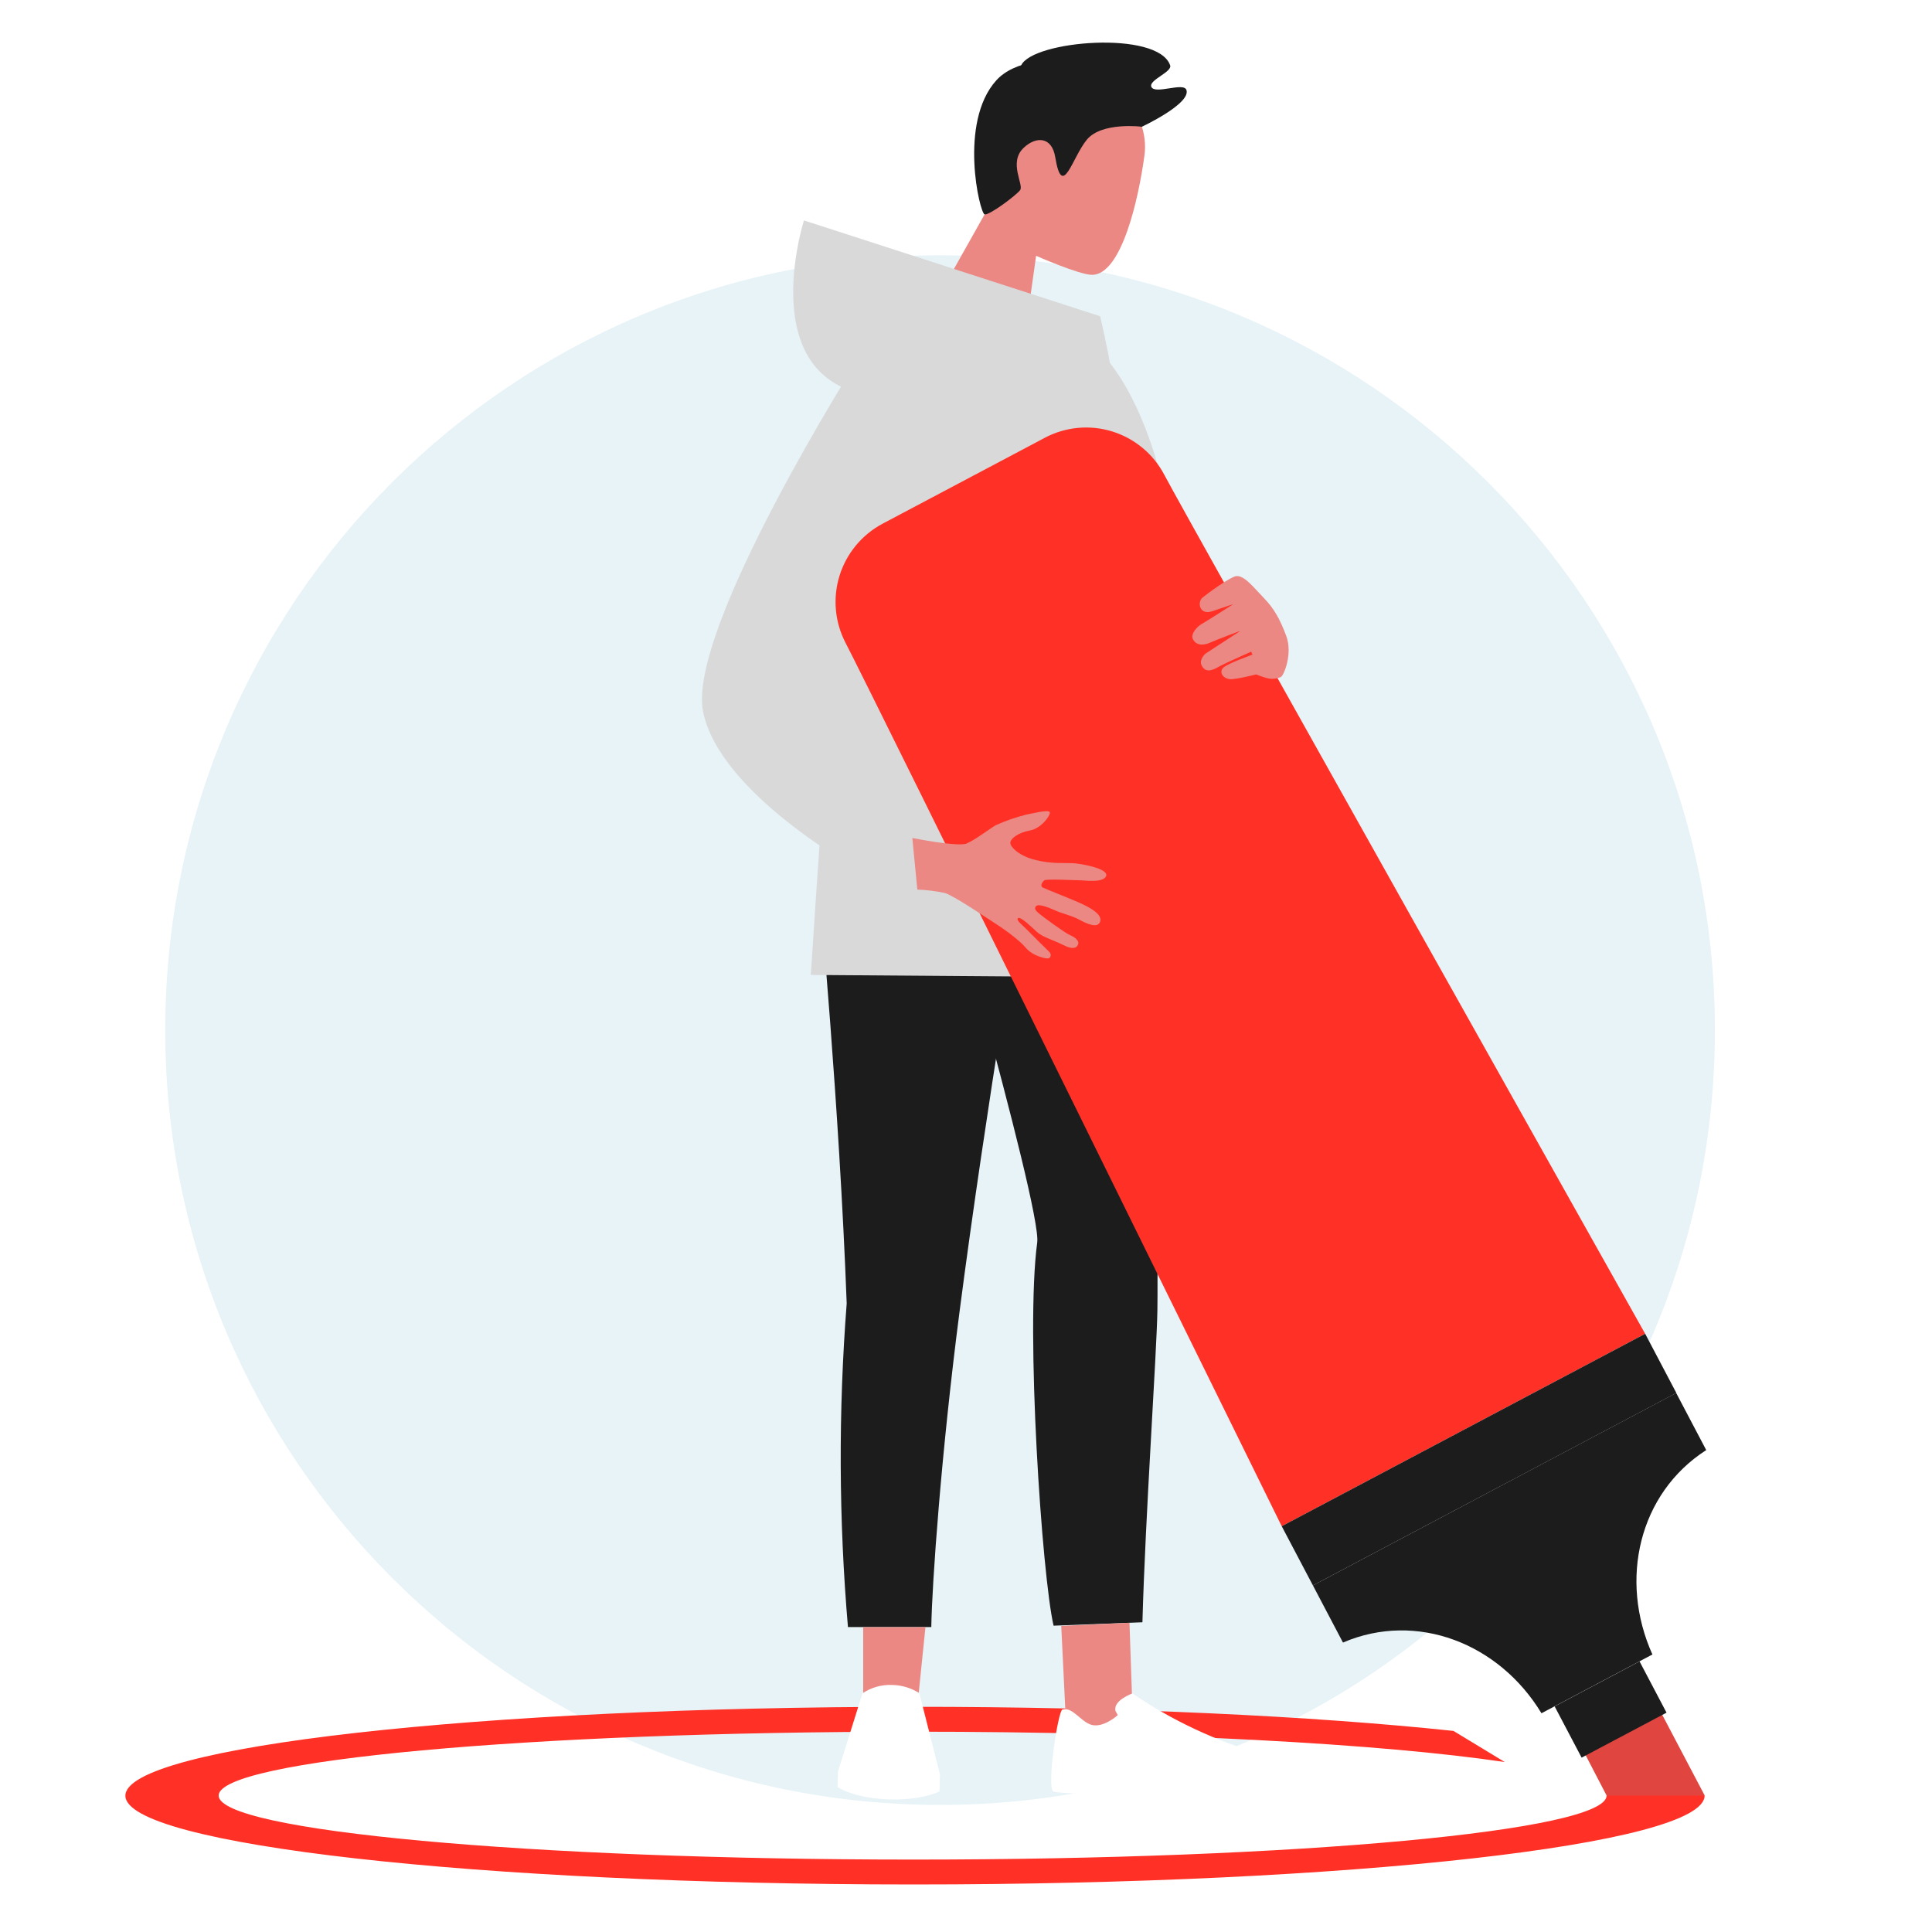 <svg width="136" height="136" viewBox="0 0 136 136" fill="none" xmlns="http://www.w3.org/2000/svg">
<rect width="136" height="136" fill="white"/>
<path d="M66.175 127.055C96.297 127.055 120.717 102.635 120.717 72.513C120.717 42.39 96.297 17.971 66.175 17.971C36.052 17.971 11.633 42.39 11.633 72.513C11.633 102.635 36.052 127.055 66.175 127.055Z" fill="#E7F3F7"/>
<path d="M113.095 126.395C113.095 128.883 91.331 130.902 64.312 130.902C37.293 130.902 15.391 128.883 15.391 126.395C15.391 123.908 37.293 121.9 64.312 121.9C81.891 121.9 97.305 122.753 105.928 124.037L102.315 121.845C92.385 120.794 79.016 120.148 64.317 120.148C33.67 120.148 8.826 122.949 8.826 126.405C8.826 129.861 33.666 132.654 64.312 132.654C94.959 132.654 119.994 129.853 119.994 126.398C119.516 126.171 119.1 125.265 117.81 124.725C117.819 124.732 113.095 126.233 113.095 126.395Z" fill="#FF3126"/>
<path d="M64.843 55.62C64.843 55.62 73.35 84.971 73.013 87.464C72.179 93.639 73.35 110.946 74.165 114.437L80.419 114.198C80.625 106.685 81.425 95.283 81.473 92.229C81.542 87.894 81.234 61.214 81.234 61.214C81.234 61.214 67.328 49.605 64.843 55.62Z" fill="#1C1C1C"/>
<path d="M79.816 123.185H75.128L74.705 114.455L79.508 114.232L79.816 123.185Z" fill="#EB8883"/>
<path d="M75.294 4.618C77.997 4.833 80.984 7.821 80.563 10.932C80.143 14.044 78.945 19.325 76.881 19.347C75.968 19.347 72.935 18.006 72.935 18.006L72.414 21.717L66.679 19.77L69.308 15.093C69.308 15.093 66.385 3.909 75.294 4.618Z" fill="#EB8883"/>
<path d="M80.384 8.92C80.384 8.92 77.564 8.566 76.515 9.823C75.466 11.08 74.785 14.101 74.285 11.075C74.046 9.594 72.921 9.582 72.049 10.416C70.976 11.444 72.089 13.009 71.81 13.382C71.53 13.754 69.659 15.157 69.312 15.093C68.966 15.028 67.456 8.624 70.13 5.66C72.639 2.888 80.69 4.389 80.384 8.92Z" fill="#1C1C1C"/>
<path d="M80.385 8.92C80.385 8.92 83.819 7.314 83.52 6.342C83.338 5.747 81.273 6.691 81.044 6.103C80.86 5.625 82.535 5.07 82.37 4.597C81.51 2.114 72.701 2.853 71.886 4.597C71.072 6.342 80.385 8.92 80.385 8.92Z" fill="#1C1C1C"/>
<path d="M57.678 62.787C57.678 62.787 59.083 77.842 59.602 91.753C59.012 99.336 59.042 106.954 59.69 114.533H65.557C65.605 111.488 66.26 102.251 67.545 92.336C69.436 77.775 72.179 61.747 72.179 61.747C72.179 61.747 60.087 56.745 57.678 62.787Z" fill="#1C1C1C"/>
<path d="M60.763 121.311H64.453L65.146 114.541H60.763V121.311Z" fill="#EB8883"/>
<path d="M68.563 19.667C65.877 19.834 62.402 18.95 60.677 24.036C59.348 33.215 57.075 68.629 57.075 68.629L82.758 68.82C82.758 68.82 80.66 35.867 77.444 22.262C77.444 22.262 73.952 23.713 72.009 23.249C70.298 22.841 69.634 19.6 68.563 19.667Z" fill="#D9D9D9"/>
<path d="M77.444 22.262L56.593 15.516C56.593 15.516 52.798 27.386 62.202 27.942C71.606 28.499 77.444 22.262 77.444 22.262Z" fill="#D9D9D9"/>
<path d="M60.419 25.238C60.419 25.238 48.315 44.337 49.495 50.111C50.676 55.885 60.419 61.214 60.419 61.214V25.238Z" fill="#D9D9D9"/>
<path d="M74.786 120.337C74.48 120.421 73.656 125.834 74.148 126.109C74.64 126.384 88.403 126.611 89.204 125.824C89.622 125.413 89.175 123.59 88.886 123.509C85.619 122.573 82.523 121.12 79.714 119.207C79.714 119.207 78.356 119.685 78.519 120.426L78.682 120.732C78.682 120.732 77.824 121.535 76.994 121.449C76.165 121.363 75.558 120.125 74.786 120.337Z" fill="white"/>
<path d="M60.713 119.199C61.329 118.784 62.062 118.577 62.804 118.609C63.483 118.623 64.144 118.823 64.716 119.187L66.169 124.906L66.138 126.019C66.138 126.019 66.138 126.05 66.117 126.115C65.297 126.488 64.037 126.708 62.63 126.669C61.084 126.626 59.733 126.282 58.957 125.795L58.986 124.707L60.713 119.199Z" fill="white"/>
<path d="M83.206 43.083C83.206 43.083 82.751 31.511 78.132 25.549C72.585 26.299 76.54 50.044 76.54 50.044C76.54 50.044 82.754 54.174 85.916 52.991C88.461 52.037 83.206 43.083 83.206 43.083Z" fill="#D9D9D9"/>
<path d="M59.537 45.283C58.767 43.823 58.607 42.116 59.093 40.538C59.579 38.96 60.671 37.639 62.13 36.864L73.558 30.811C74.28 30.43 75.07 30.196 75.882 30.12C76.695 30.045 77.514 30.13 78.294 30.372C79.074 30.613 79.798 31.006 80.426 31.527C81.054 32.049 81.573 32.689 81.953 33.411C83.554 36.456 115.809 93.889 115.809 93.889L90.224 107.437C90.224 107.437 61.138 48.326 59.537 45.283Z" fill="#FF3126"/>
<path d="M113.095 126.395H120.001L116.23 119.23L110.851 122.079L113.095 126.395Z" fill="#E0463F"/>
<path d="M92.421 111.604L118.004 98.056L115.81 93.889L90.225 107.436L92.421 111.604Z" fill="#1C1C1C"/>
<path d="M94.536 115.624L92.421 111.604L117.992 98.057L120.107 102.076C115.363 105.121 113.955 111.217 116.319 116.465L108.509 120.602C105.538 115.686 99.727 113.399 94.536 115.624Z" fill="#1C1C1C"/>
<path d="M111.336 123.726L117.313 120.56L115.413 116.951L109.436 120.118L111.336 123.726Z" fill="#1C1C1C"/>
<path d="M68.044 59.377C68.649 59.122 69.693 58.319 70.107 58.084C70.794 57.776 71.508 57.528 72.238 57.344C72.516 57.301 73.852 56.949 73.899 57.179C73.947 57.408 73.307 58.314 72.492 58.462C71.677 58.61 71.113 59.031 71.12 59.337C71.127 59.643 71.763 60.266 72.919 60.546C74.076 60.825 74.946 60.732 75.517 60.761C76.088 60.79 78.046 61.141 77.866 61.66C77.687 62.178 76.299 61.963 76.074 61.968C75.849 61.973 73.656 61.855 73.512 61.968C73.369 62.08 73.187 62.374 73.412 62.482C73.636 62.589 75.324 63.258 75.902 63.512C76.48 63.765 77.608 64.296 77.451 64.85C77.293 65.404 76.471 65.008 75.966 64.733C75.462 64.458 74.705 64.281 74.358 64.123C74.012 63.966 73.142 63.581 72.941 63.777C72.74 63.973 72.97 64.164 73.199 64.353C73.428 64.542 74.953 65.67 75.328 65.83C75.704 65.99 75.962 66.234 75.9 66.449C75.837 66.664 75.618 66.905 74.886 66.54C74.155 66.174 73.388 65.959 73.017 65.622C72.647 65.285 71.844 64.494 71.667 64.63C71.49 64.766 71.959 65.108 72.262 65.414C72.566 65.72 73.584 66.747 73.823 66.967C74.062 67.187 73.954 67.393 73.823 67.457C73.691 67.522 72.702 67.309 72.207 66.714C71.713 66.119 70.496 65.28 70.114 65.041C69.731 64.802 67.146 63.038 66.501 62.857C65.866 62.725 65.222 62.645 64.574 62.618L64.221 58.988C64.221 58.988 67.435 59.633 68.044 59.377Z" fill="#EB8883"/>
<path d="M87.041 40.552C86.626 40.581 84.927 41.831 84.652 42.065C84.257 42.395 84.434 43.341 85.35 43.021C86.067 42.77 86.814 42.528 86.814 42.528C86.814 42.528 84.981 43.709 84.609 43.914C84.236 44.12 83.827 44.631 83.954 44.942C84.145 45.42 84.671 45.468 85.149 45.25C85.627 45.033 87.345 44.392 87.345 44.392L84.872 46.003C84.872 46.003 84.355 46.424 84.606 46.88C84.939 47.482 85.562 47.059 85.923 46.863C86.284 46.667 88.074 45.874 88.074 45.874L88.169 46.082C88.169 46.082 86.454 46.694 86.129 46.985C85.804 47.277 86.035 47.731 86.559 47.807C86.908 47.858 88.43 47.473 88.43 47.473C88.718 47.594 89.015 47.692 89.319 47.767C89.603 47.811 89.894 47.774 90.158 47.662C90.38 47.556 91.006 46.013 90.545 44.77C90.084 43.527 89.649 42.796 88.96 42.089C88.272 41.381 87.62 40.514 87.041 40.552Z" fill="#EB8883"/>
</svg>
